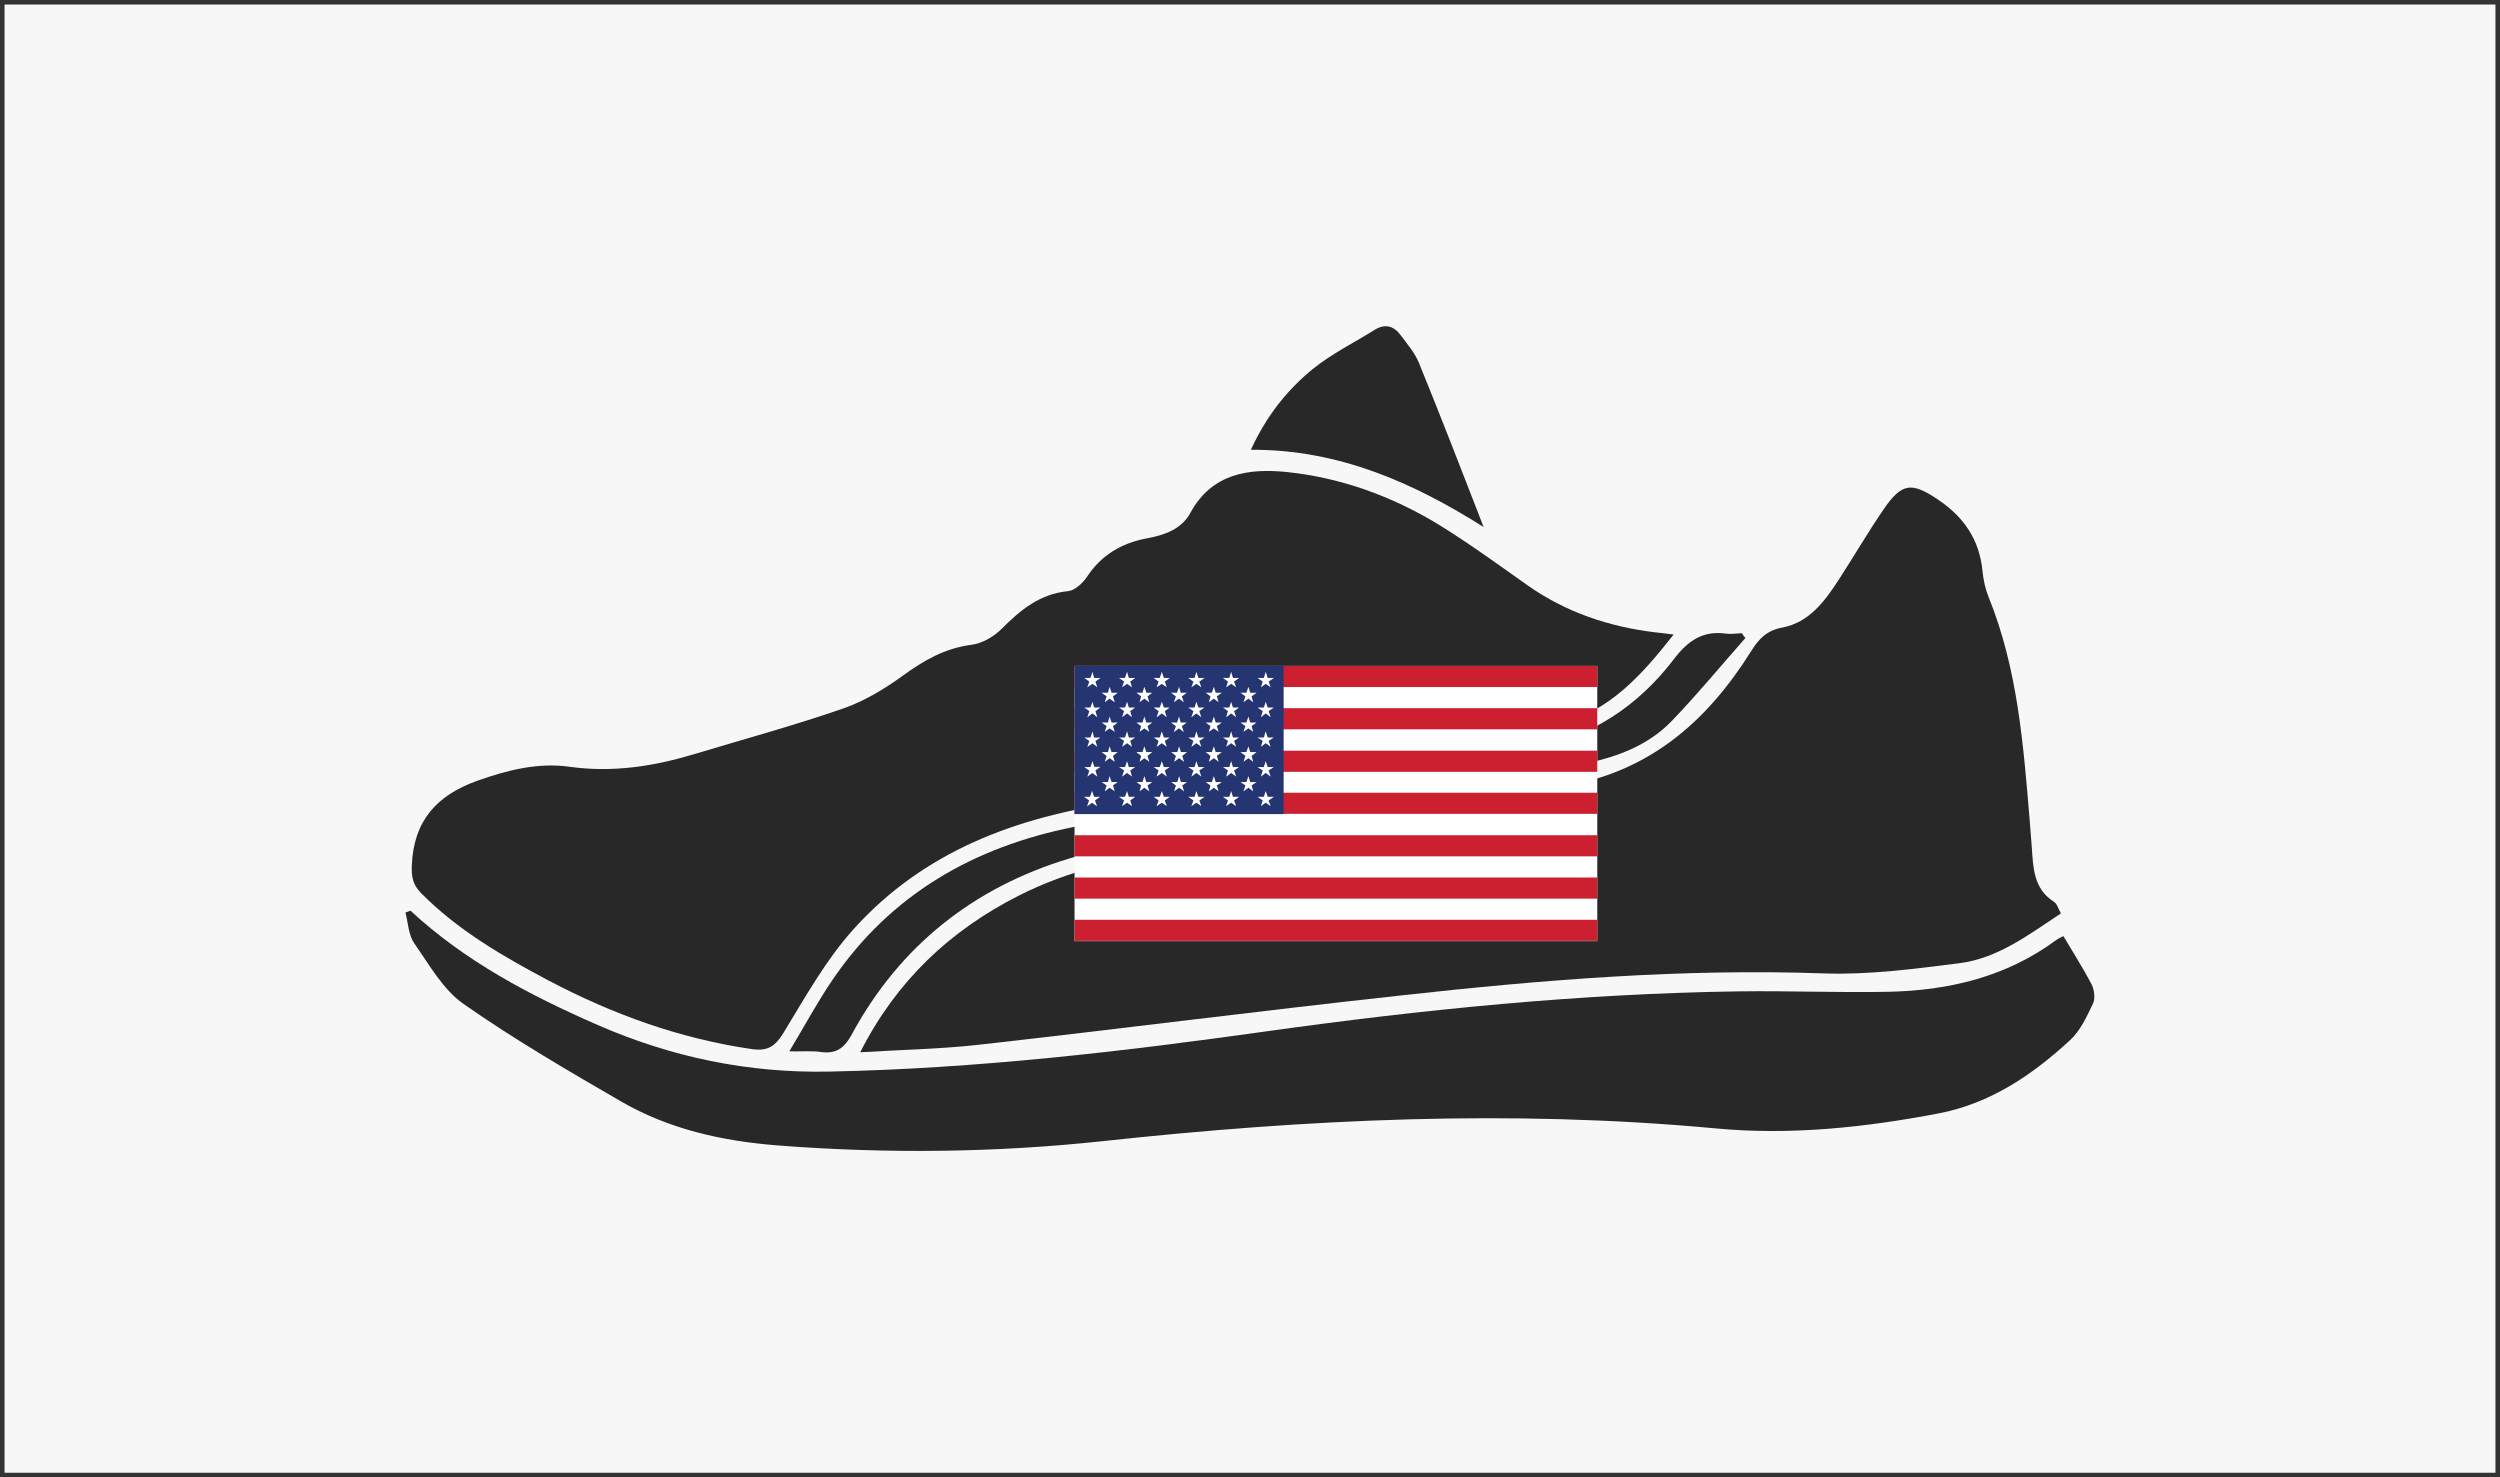 <?xml version="1.0" encoding="utf-8"?>
<!-- Generator: Adobe Illustrator 22.1.0, SVG Export Plug-In . SVG Version: 6.00 Build 0)  -->
<svg version="1.1" id="Layer_1" xmlns="http://www.w3.org/2000/svg" xmlns:xlink="http://www.w3.org/1999/xlink" x="0px" y="0px"
	 viewBox="0 0 1100 650" style="enable-background:new 0 0 1100 650;" xml:space="preserve">
<rect x="0" y="0" width="1100" height="650" fill="#808080" stroke="none"/>
<style type="text/css">
	.st0{fill:#F7F7F7;}
	.st1{fill:#333333;}
	.st2{fill:#282828;}
	.st3{fill:#FFFFFF;}
	.st4{fill:#CC2031;}
	.st5{fill:#253572;}
</style>
<g id="bg">
	<g>
		<rect x="1" y="1" class="st0" width="1098" height="648"/>
		<path class="st1" d="M1098,2v646H2V2H1098 M1100,0H0v650h1100V0L1100,0z"/>
	</g>
</g>
<g>
	<path class="st2" d="M736.4,279.2c-13.9,17.7-28.2,33.7-49.8,39.2c-27.6,7-55.5,13.2-83.5,18c-36.9,6.4-74.1,11.4-111.2,16.7
		c-44.7,6.3-85.5,21.5-116.3,55.7c-12.2,13.5-21.3,30-30.9,45.7c-3.7,6-7,8.1-13.9,7.1c-31.7-4.6-61.2-15.3-89.3-30.1
		c-20.2-10.7-40-22.1-56.3-38.6c-3.6-3.7-4.2-7.2-4-12.2c0.8-19.5,10.9-30.8,28.9-37.2c13.3-4.7,26.7-8.1,40.7-6.1
		c18.8,2.6,36.8-0.2,54.7-5.6c21.9-6.6,44-12.6,65.6-20.1c9.2-3.2,18-8.5,26-14.3c9.3-6.8,18.7-12.2,30.4-13.7
		c4.6-0.6,9.7-3.5,13.1-6.9c8.4-8.4,16.9-15.5,29.4-16.7c2.9-0.3,6.4-3.5,8.2-6.2c6.4-9.7,15.2-14.9,26.3-17
		c7.7-1.4,15.4-4,19.3-11.3c9.5-17.4,25.7-19.6,42.5-17.9c23.7,2.5,46.1,10.6,66.5,23c13.5,8.3,26.4,17.7,39.4,26.9
		c16.8,11.8,35.6,18.1,55.8,20.6C730.2,278.4,732.7,278.7,736.4,279.2z"/>
	<path class="st2" d="M906.8,401.9c-14.1,9.3-27.6,19.7-44.6,21.9c-19.8,2.5-39.9,5.2-59.7,4.5c-62.1-2.2-123.7,2.8-185.2,9.6
		c-62.3,6.8-124.4,14.8-186.7,21.8c-17,1.9-34.2,2.2-52.1,3.3c16-31.6,39.6-53.6,69.7-68.9c22-11.2,45.8-16.4,70-20.2
		c56.3-9,112.4-19,168.7-27.8c38.2-5.9,64-28.3,83.6-59.6c3.4-5.4,6.8-9.1,13.8-10.4c11.6-2.2,18.5-11.4,24.6-20.8
		c6.7-10.3,12.9-21,19.9-31.2c8-11.7,12.3-12.1,23.9-4.3c11.3,7.6,18.3,17.6,19.6,31.5c0.4,3.8,1.2,7.7,2.6,11.2
		c12.9,31.7,15.4,65.3,18.2,98.9c0.3,3.8,0.6,7.7,0.9,11.5c0.6,9,0.8,18.1,9.6,23.8C905.1,397.6,905.6,399.7,906.8,401.9z"/>
	<path class="st2" d="M180.6,400.7C204.7,423,233.2,438,263,451c32.5,14.2,66.2,21.2,101.8,20.5c64.8-1.3,129-8.8,193.1-17.8
		c68.7-9.6,137.6-16.5,207-17.5c21.8-0.3,43.6,0.6,65.4,0.2c27-0.5,52.5-6.5,74.6-22.9c1-0.7,2.2-1.2,3-1.6
		c4.3,7.3,8.7,14.1,12.4,21.2c1.2,2.4,1.7,6.3,0.6,8.5c-2.7,5.7-5.6,12-10.1,16.1c-16.6,15.3-35,27.8-57.8,32.2
		c-32.4,6.2-65.3,9.7-98.1,6.6c-90.2-8.4-179.9-4.1-269.6,5.6c-47.5,5.1-95.2,5.6-143,1.9c-24.4-1.9-47.9-7.1-69.1-19.4
		c-23.5-13.6-47-27.3-69.3-42.9c-9-6.3-15-17.2-21.6-26.6c-2.6-3.7-2.7-9-3.9-13.6C179.2,401.2,179.9,401,180.6,400.7z"/>
	<path class="st2" d="M768,280.7c-10.8,12.2-21.2,24.9-32.5,36.6c-8.5,8.8-19.5,14-31.4,17.1c-54.8,14.2-110.8,21.7-166.7,30.1
		c-22.5,3.4-45.4,6.7-67.1,13.3c-41.9,12.7-74.5,38.4-95.6,77.5c-3.1,5.7-6.7,8.5-13.3,7.6c-4-0.6-8.1-0.2-14.1-0.3
		c6.8-11.3,12.4-21.8,19.1-31.6c25.6-37.6,62.3-58.4,105.9-67.1c28.2-5.6,56.9-8.2,85.3-13c38.7-6.7,77.3-14.3,115.9-21.4
		c26.3-4.9,47.2-18.7,63.1-39.6c6.3-8.2,12.8-12.5,22.9-11.1c2.2,0.3,4.6-0.1,6.9-0.2C766.9,279.4,767.4,280.1,768,280.7z"/>
	<path class="st2" d="M652.8,231.9c-30.3-19.1-63.3-34.2-102.4-34c6.5-14.3,15.7-26.2,27.3-35.6c8.3-6.7,18.1-11.5,27.2-17.2
		c4.5-2.8,8.4-1.7,11.4,2.4c2.9,3.9,6.2,7.7,8,12.1C634.2,183.8,643.5,208,652.8,231.9z"/>
</g>
<g id="Layer_1_1_">
	<g>
		<rect x="472.8" y="293" class="st3" width="230" height="121.1"/>
	</g>
	<rect x="472.8" y="293" class="st4" width="230" height="9.3"/>
	<rect x="472.8" y="311.6" class="st4" width="230" height="9.3"/>
	<rect x="472.8" y="330.3" class="st4" width="230" height="9.3"/>
	<rect x="472.8" y="348.8" class="st4" width="230" height="9.3"/>
	<rect x="472.8" y="367.5" class="st4" width="230" height="9.3"/>
	<rect x="472.8" y="404.7" class="st4" width="230" height="9.3"/>
	<rect x="472.8" y="293" class="st5" width="92" height="65.2"/>
	<polygon class="st3" points="495.9,295.6 495,298.3 492.4,298.3 494.6,299.9 493.7,302.4 495.9,300.9 498.1,302.4 497.3,299.9 
		499.5,298.3 496.7,298.3 	"/>
	<polygon class="st3" points="511.2,295.6 510.3,298.3 507.6,298.3 509.8,299.9 508.9,302.4 511.2,300.9 513.4,302.4 512.5,299.9 
		514.7,298.3 512.1,298.3 	"/>
	<polygon class="st3" points="526.4,295.6 525.6,298.3 522.8,298.3 525.1,299.9 524.2,302.4 526.4,300.9 528.6,302.4 527.7,299.9 
		530,298.3 527.3,298.3 	"/>
	<polygon class="st3" points="541.7,295.6 540.9,298.3 538.1,298.3 540.3,299.9 539.5,302.4 541.7,300.9 543.9,302.4 543,299.9 
		545.2,298.3 542.5,298.3 	"/>
	<polygon class="st3" points="555.6,299.9 554.8,302.4 556.9,300.9 559.1,302.4 558.2,299.9 560.5,298.3 557.8,298.3 556.9,295.6 
		556.1,298.3 553.3,298.3 	"/>
	<polygon class="st3" points="488.2,302.2 487.5,304.8 484.7,304.8 486.9,306.4 486.1,309 488.2,307.4 490.5,309 489.7,306.4 
		491.8,304.8 489.1,304.8 	"/>
	<polygon class="st3" points="503.5,302.2 502.7,304.8 500,304.8 502.1,306.4 501.4,309 503.5,307.4 505.7,309 504.9,306.4 
		507,304.8 504.4,304.8 	"/>
	<path class="st3" d="M518.8,302.2l-0.9,2.6h-2.7l2.2,1.6l-0.9,2.6l2.2-1.6l2.2,1.6l-0.9-2.6l2.2-1.6h-2.7L518.8,302.2z M518.8,306
		L518.8,306L518.8,306L518.8,306L518.8,306z"/>
	<polygon class="st3" points="534.1,302.2 533.2,304.8 530.5,304.8 532.6,306.4 531.9,309 534.1,307.4 536.2,309 535.4,306.4 
		537.6,304.8 534.9,304.8 	"/>
	<polygon class="st3" points="549.3,302.2 548.4,304.8 545.8,304.8 548,306.4 547.1,309 549.3,307.4 551.4,309 550.7,306.4 
		552.9,304.8 550.1,304.8 	"/>
	<polygon class="st3" points="480.7,308.8 479.8,311.3 477.1,311.3 479.3,312.9 478.4,315.6 480.7,313.9 482.8,315.6 482,312.9 
		484.2,311.3 481.4,311.3 	"/>
	<polygon class="st3" points="495.9,308.8 495,311.3 492.4,311.3 494.6,312.9 493.7,315.6 495.9,313.9 498.1,315.6 497.3,312.9 
		499.5,311.3 496.7,311.3 	"/>
	<polygon class="st3" points="511.2,308.8 510.3,311.3 507.6,311.3 509.8,312.9 508.9,315.6 511.2,313.9 513.4,315.6 512.5,312.9 
		514.7,311.3 512.1,311.3 	"/>
	<polygon class="st3" points="526.4,308.8 525.6,311.3 522.8,311.3 525.1,312.9 524.2,315.6 526.4,313.9 528.6,315.6 527.7,312.9 
		530,311.3 527.3,311.3 	"/>
	<polygon class="st3" points="541.7,308.8 540.9,311.3 538.1,311.3 540.3,312.9 539.5,315.6 541.7,313.9 543.9,315.6 543,312.9 
		545.2,311.3 542.5,311.3 	"/>
	<polygon class="st3" points="556.9,308.8 556.1,311.3 553.3,311.3 555.6,312.9 554.8,315.6 556.9,313.9 559.1,315.6 558.2,312.9 
		560.5,311.3 557.8,311.3 	"/>
	<polygon class="st3" points="488.2,315.3 487.5,317.9 484.7,317.9 486.9,319.5 486.1,322 488.2,320.5 490.5,322 489.7,319.5 
		491.8,317.9 489.1,317.9 	"/>
	<polygon class="st3" points="503.5,315.3 502.7,317.9 500,317.9 502.1,319.5 501.4,322 503.5,320.5 505.7,322 504.9,319.5 
		507,317.9 504.4,317.9 	"/>
	<path class="st3" d="M518.8,315.3l-0.9,2.6h-2.7l2.2,1.6l-0.9,2.6l2.2-1.6l2.2,1.6l-0.9-2.6l2.2-1.6h-2.7L518.8,315.3z M518.8,319
		L518.8,319L518.8,319L518.8,319z"/>
	<polygon class="st3" points="534.1,315.3 533.2,317.9 530.5,317.9 532.6,319.5 531.9,322 534.1,320.5 536.2,322 535.4,319.5 
		537.6,317.9 534.9,317.9 	"/>
	<polygon class="st3" points="549.3,315.3 548.4,317.9 545.8,317.9 548,319.5 547.1,322 549.3,320.5 551.4,322 550.7,319.5 
		552.9,317.9 550.1,317.9 	"/>
	<polygon class="st3" points="480.7,321.8 479.8,324.5 477.1,324.5 479.3,326 478.4,328.6 480.7,327 482.8,328.6 482,326 
		484.2,324.5 481.4,324.5 	"/>
	<polygon class="st3" points="495.9,321.8 495,324.5 492.4,324.5 494.6,326 493.7,328.6 495.9,327 498.1,328.6 497.3,326 
		499.5,324.5 496.7,324.5 	"/>
	<polygon class="st3" points="511.2,321.8 510.3,324.5 507.6,324.5 509.8,326 508.9,328.6 511.2,327 513.4,328.6 512.5,326 
		514.7,324.5 512.1,324.5 	"/>
	<polygon class="st3" points="526.4,321.8 525.6,324.5 522.8,324.5 525.1,326 524.2,328.6 526.4,327 528.6,328.6 527.7,326 
		530,324.5 527.3,324.5 	"/>
	<polygon class="st3" points="541.7,321.8 540.9,324.5 538.1,324.5 540.3,326 539.5,328.6 541.7,327 543.9,328.6 543,326 
		545.2,324.5 542.5,324.5 	"/>
	<polygon class="st3" points="556.9,321.8 556.1,324.5 553.3,324.5 555.6,326 554.8,328.6 556.9,327 559.1,328.6 558.2,326 
		560.5,324.5 557.8,324.5 	"/>
	<polygon class="st3" points="488.2,328.4 487.5,330.9 484.7,330.9 486.9,332.6 486.1,335.2 488.2,333.6 490.5,335.2 489.7,332.6 
		491.8,330.9 489.1,330.9 	"/>
	<polygon class="st3" points="503.5,328.4 502.7,330.9 500,330.9 502.1,332.6 501.4,335.2 503.5,333.6 505.7,335.2 504.9,332.6 
		507,330.9 504.4,330.9 	"/>
	<polygon class="st3" points="518.8,328.4 518,330.9 515.3,330.9 517.4,332.6 516.6,335.2 518.8,333.6 521,335.2 520.2,332.6 
		522.3,330.9 519.6,330.9 	"/>
	<polygon class="st3" points="534.1,328.4 533.2,330.9 530.5,330.9 532.6,332.6 531.9,335.2 534.1,333.6 536.2,335.2 535.4,332.6 
		537.6,330.9 534.9,330.9 	"/>
	<polygon class="st3" points="549.3,328.4 548.4,330.9 545.8,330.9 548,332.6 547.1,335.2 549.3,333.6 551.4,335.2 550.7,332.6 
		552.9,330.9 550.1,330.9 	"/>
	<path class="st3" d="M480.7,334.9l-0.9,2.6h-2.7l2.2,1.6l-0.9,2.6l2.2-1.6l2.2,1.6L482,339l2.2-1.6h-2.7L480.7,334.9z M480.7,338.7
		L480.7,338.7L480.7,338.7L480.7,338.7L480.7,338.7z"/>
	<polygon class="st3" points="495.9,334.9 495,337.5 492.4,337.5 494.6,339 493.7,341.7 495.9,340.1 498.1,341.7 497.3,339 
		499.5,337.5 496.7,337.5 	"/>
	<polygon class="st3" points="511.2,334.9 510.3,337.5 507.6,337.5 509.8,339 508.9,341.7 511.2,340.1 513.4,341.7 512.5,339 
		514.7,337.5 512.1,337.5 	"/>
	<polygon class="st3" points="526.4,334.9 525.6,337.5 522.8,337.5 525.1,339 524.2,341.7 526.4,340.1 528.6,341.7 527.7,339 
		530,337.5 527.3,337.5 	"/>
	<polygon class="st3" points="541.7,334.9 540.9,337.5 538.1,337.5 540.3,339 539.5,341.7 541.7,340.1 543.9,341.7 543,339 
		545.2,337.5 542.5,337.5 	"/>
	<polygon class="st3" points="556.9,334.9 556.1,337.5 553.3,337.5 555.6,339 554.8,341.7 556.9,340.1 559.1,341.7 558.2,339 
		560.5,337.5 557.8,337.5 	"/>
	<polygon class="st3" points="489.1,344.1 488.2,341.5 487.5,344.1 484.7,344.1 486.9,345.6 486.1,348.2 488.2,346.6 490.5,348.2 
		489.7,345.6 491.8,344.1 	"/>
	<polygon class="st3" points="504.4,344.1 503.5,341.5 502.7,344.1 500,344.1 502.1,345.6 501.4,348.2 503.5,346.6 505.7,348.2 
		504.9,345.6 507,344.1 	"/>
	<polygon class="st3" points="519.6,344.1 518.8,341.5 518,344.1 515.3,344.1 517.4,345.6 516.6,348.2 518.8,346.6 521,348.2 
		520.2,345.6 522.3,344.1 	"/>
	<polygon class="st3" points="534.9,344.1 534.1,341.5 533.2,344.1 530.5,344.1 532.6,345.6 531.9,348.2 534.1,346.6 536.2,348.2 
		535.4,345.6 537.6,344.1 	"/>
	<polygon class="st3" points="550.1,344.1 549.3,341.5 548.4,344.1 545.8,344.1 548,345.6 547.1,348.2 549.3,346.6 551.4,348.2 
		550.7,345.6 552.9,344.1 	"/>
	<path class="st3" d="M481.4,350.6l-0.9-2.6l-0.9,2.6H477l2.2,1.6l-0.9,2.6l2.2-1.6l2.2,1.6l-0.9-2.6l2.2-1.6H481.4z M480.7,351.7
		L480.7,351.7L480.7,351.7L480.7,351.7z"/>
	<polygon class="st3" points="496.7,350.6 495.9,348.1 495,350.6 492.4,350.6 494.6,352.2 493.7,354.7 495.9,353.2 498.1,354.7 
		497.3,352.2 499.5,350.6 	"/>
	<polygon class="st3" points="512.1,350.6 511.2,348.1 510.3,350.6 507.6,350.6 509.8,352.2 508.9,354.7 511.2,353.2 513.4,354.7 
		512.5,352.2 514.7,350.6 	"/>
	<polygon class="st3" points="527.3,350.6 526.4,348.1 525.6,350.6 522.8,350.6 525.1,352.2 524.2,354.7 526.4,353.2 528.6,354.7 
		527.7,352.2 530,350.6 	"/>
	<polygon class="st3" points="542.5,350.6 541.7,348.1 540.9,350.6 538.1,350.6 540.3,352.2 539.5,354.7 541.7,353.2 543.9,354.7 
		543,352.2 545.2,350.6 	"/>
	<polygon class="st3" points="557.8,350.6 556.9,348.1 556.1,350.6 553.3,350.6 555.6,352.2 554.8,354.7 556.9,353.2 559.1,354.7 
		558.2,352.2 560.5,350.6 	"/>
	<polygon class="st3" points="480.7,295.6 479.8,298.3 477.1,298.3 479.3,299.9 478.4,302.4 480.7,300.9 482.8,302.4 482,299.9 
		484.2,298.3 481.4,298.3 	"/>
	<rect x="472.8" y="386.1" class="st4" width="230" height="9.3"/>
</g>
<g id="Layer_3">
</g>
</svg>
